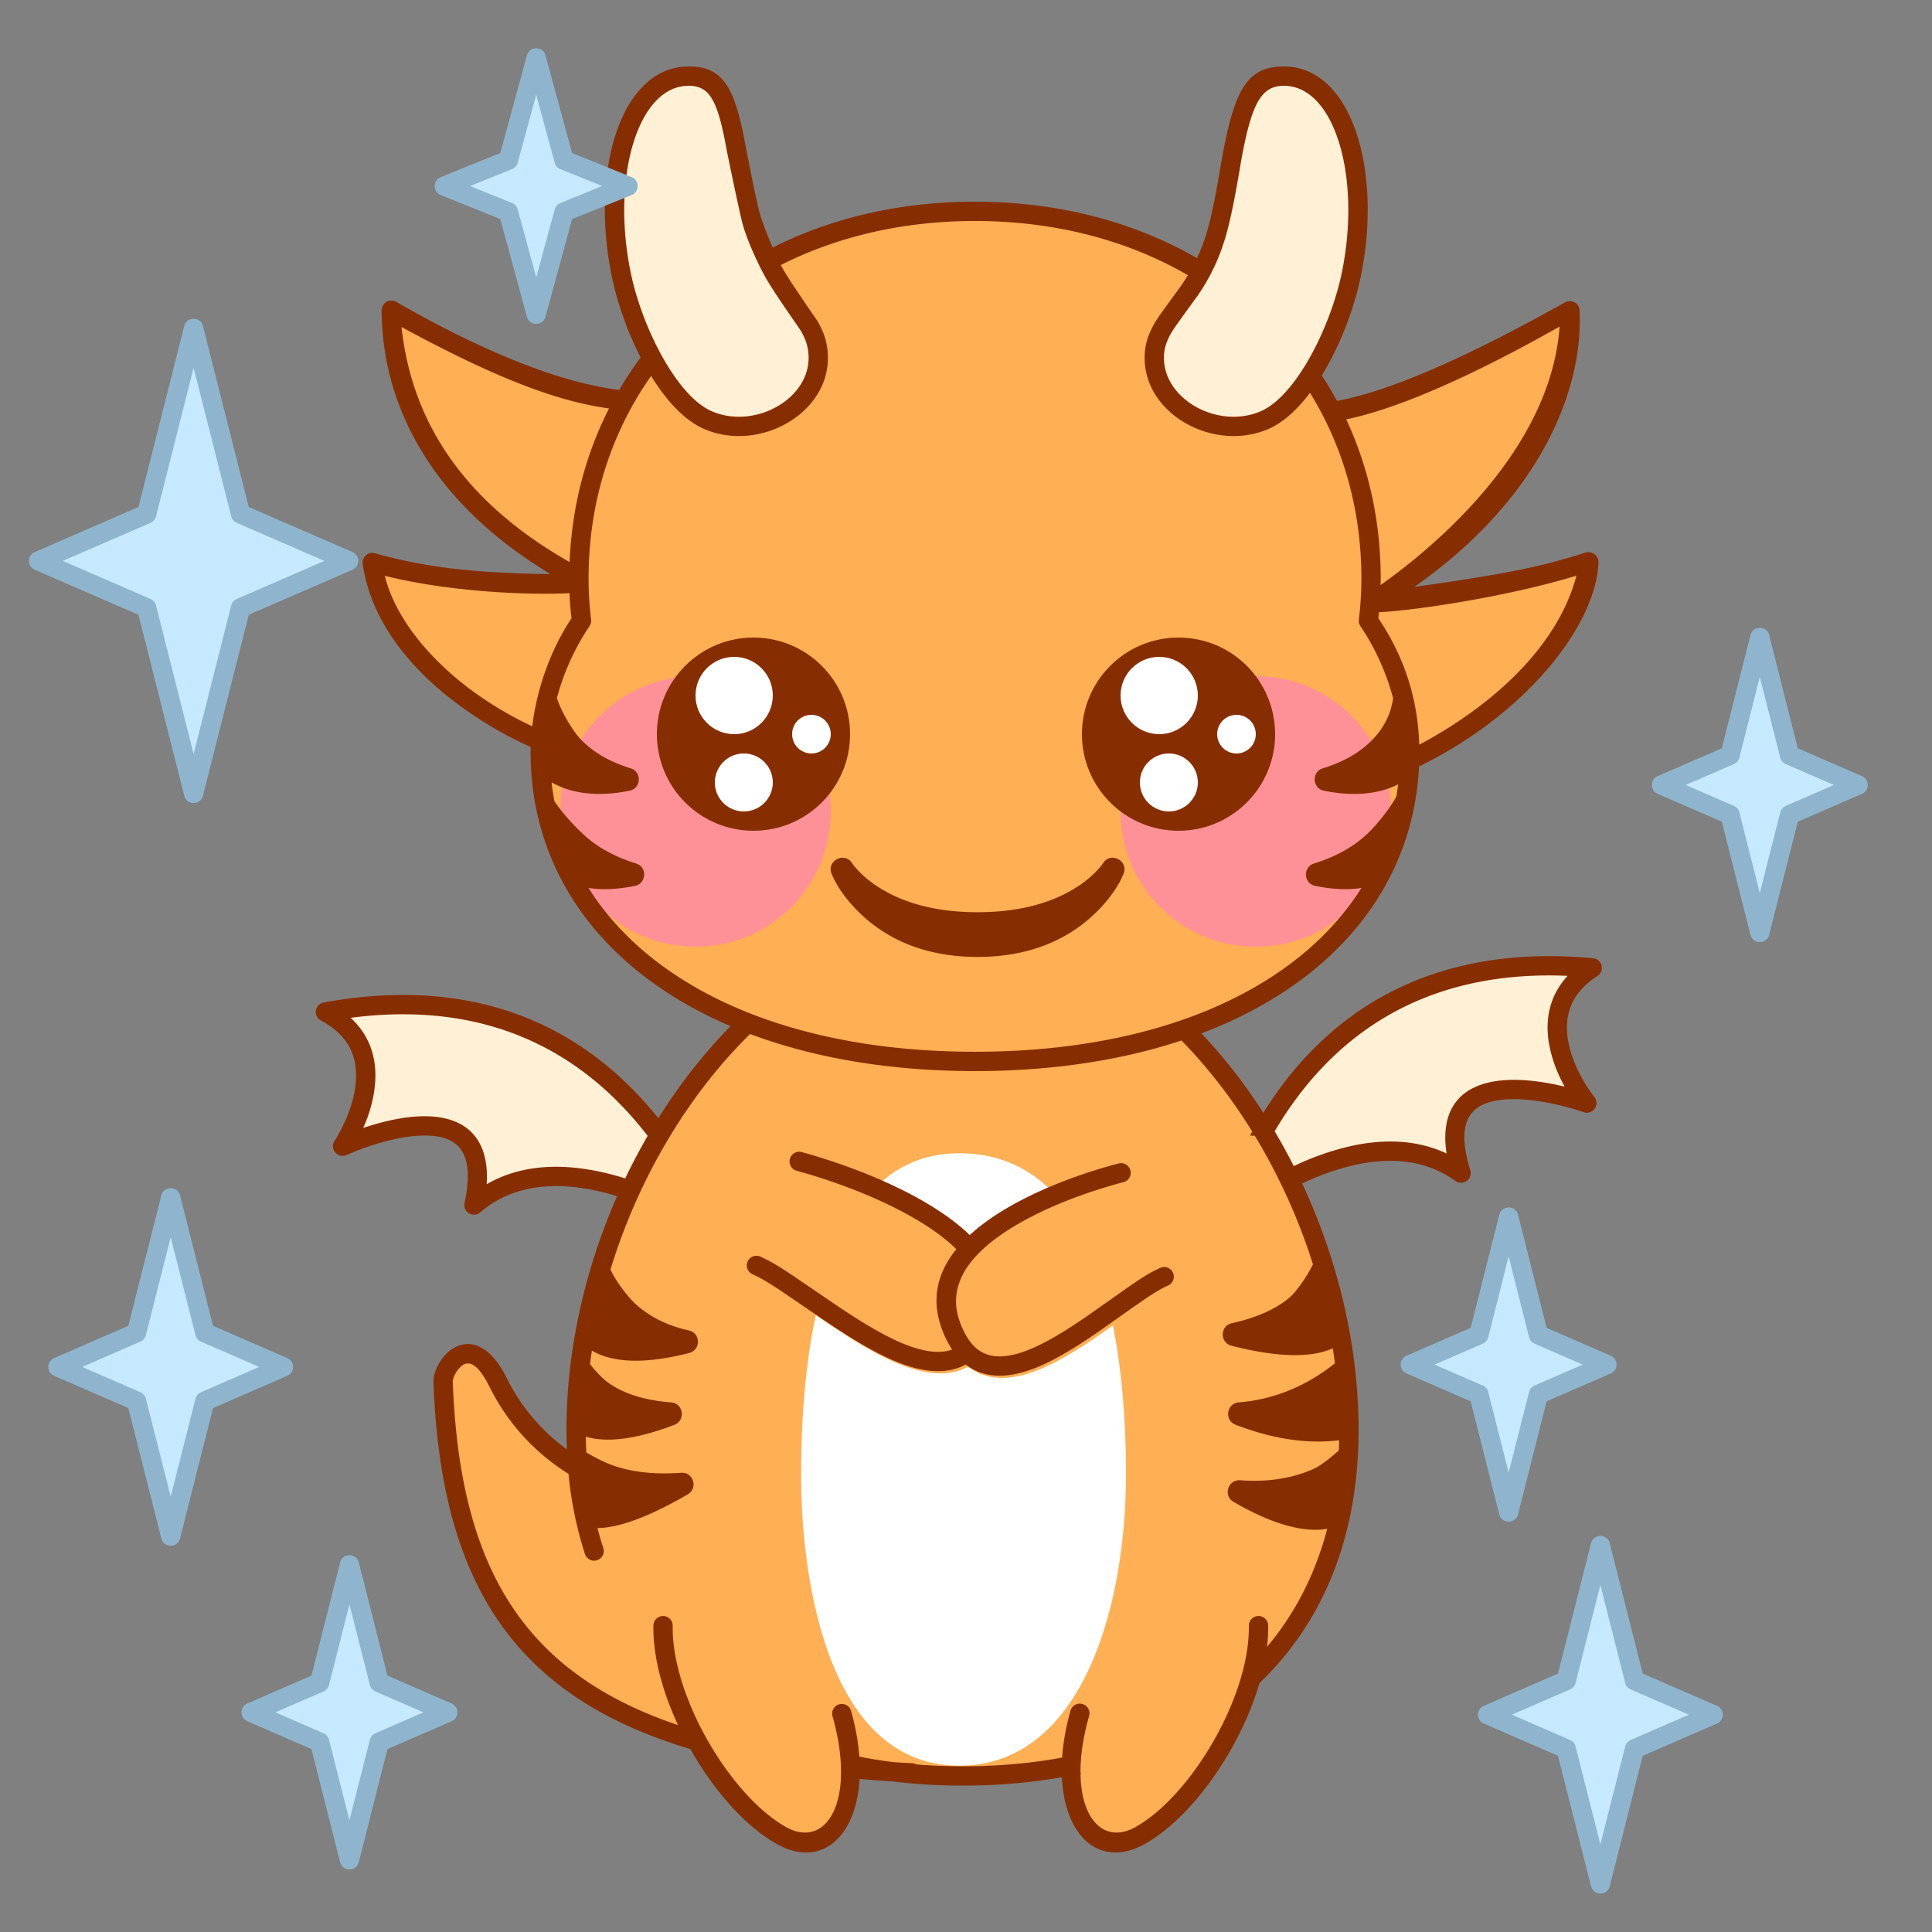 <svg data-id="170-1f7c7a2cb08d0a3-angle" xmlns="http://www.w3.org/2000/svg" viewBox="0 0 100 100"><rect x="0" y="0" width="100" height="100" fill="#808080" stroke="none"/><g fill="none" fill-rule="evenodd"><path fill="#fff0d6" d="M36.975 63.74s-4.513-14.1-19.943-11.284c4.1 2.185.888 6.945.888 6.945s8.253-3.794 6.798 3.046c4.623-3.961 12.257 1.292 12.257 1.292zM63.682 63.167s3.271-14.434 18.884-12.968c-3.895 2.532-.283 6.994-.283 6.994s-8.549-3.063-6.506 3.624c-4.948-3.544-12.095 2.35-12.095 2.35z"/><g fill="#ffaf54"><path d="M47.375 91.841c-19.654-.996-23.826-8.815-24.26-20.21-.031-.822 1.415-2.875 2.847 0 2.292 4.605 7.107 6.392 11.983 6.392z"/><path d="M42.01 90.848C44.459 91.62 47.16 92 50 92c11.046 0 20-5.754 20-17.905S61.046 48 50 48 30 61.945 30 74.095c0 2.32.326 4.406.931 6.264z"/><path d="M56.095 88.769c-1.518 5.379.956 7.542 3.122 6.33 2.818-1.578 6.197-6.78 6.131-10.868-.943-2.588-9.253 4.538-9.253 4.538zM43.745 88.772c1.518 5.38-.956 7.542-3.121 6.33-2.82-1.578-6.197-6.779-6.132-10.867.943-2.589 9.253 4.537 9.253 4.537z"/></g><g fill="#ffaf54"><path d="M71.192 39.796c.312.902 10.107-3.952 11.062-10.63-5.66 1.584-11.064 2-11.064 2s10.079-5.292 10.078-15.058C71.189 21.9 67.03 21.724 67.03 21.724zM30.373 38.798c-.312.902-10.107-2.951-11.063-9.63 5.661 1.584 11.064 1.001 11.064 1.001s-10.078-4.292-10.077-14.058c10.078 5.791 14.237 4.615 14.237 4.615z"/><path d="M50.5 11C62.822 11 71 19.507 71 30c0 .74-.046 1.47-.135 2.189C72.235 34.255 73 36.564 73 39c0 8.837-8.074 16-22.5 16S28 47.837 28 39c0-2.436.766-4.745 2.135-6.811A17.766 17.766 0 0 1 30 30c0-10.493 8.178-19 20.5-19z"/></g><path fill="#fff0d6" d="M69.986 14.306c.984-4.764-.187-10.226-3.444-10.281-2.77-.047-2.478 4.374-3.502 8.04-1.023 3.664-3.213 4.433-3.248 6.495-.045 2.65 3.268 4.34 5.721 3.267 2.454-1.071 4.102-5.728 4.473-7.521zM32.191 14.293c-.984-4.764.187-10.226 3.444-10.281 2.77-.047 2.116 4.149 3.502 8.04 1.386 3.89 3.213 4.433 3.248 6.495.045 2.65-3.268 4.34-5.721 3.267-2.454-1.071-4.102-5.728-4.473-7.521z"/><g fill="#c7e9ff"><path d="M7.592 31.462 2 29.032l5.592-2.43L10.022 17l2.43 9.603 5.591 2.43-5.592 2.429-2.43 9.603zM7.068 72.52 3 70.753l4.068-1.768L8.835 62l1.767 6.985 4.068 1.768-4.068 1.767-1.767 6.985zM16.546 90.172 13 88.631l3.546-1.54L18.087 81l1.541 6.09 3.547 1.541-3.547 1.541-1.54 6.09zM76.546 72.172 73 70.631l3.546-1.54L78.087 63l1.541 6.09 3.547 1.541-3.547 1.541-1.54 6.09zM26.314 10.97 23 9.631l3.314-1.339L27.754 3l1.44 5.292 3.314 1.339-3.314 1.339-1.44 5.292zM89.546 42.172 86 40.631l3.546-1.54L91.087 33l1.541 6.09 3.547 1.541-3.547 1.541-1.54 6.09zM81.068 90.52 77 88.753l4.068-1.768L82.835 80l1.767 6.985 4.068 1.768-4.068 1.767-1.767 6.985z"/></g><g transform="translate(29 33)"><circle cx="36" cy="9" r="7" fill="#fe89a8" opacity=".8"/><circle cx="7" cy="9" r="7" fill="#fe89a8" opacity=".8"/><path fill="#872e00" fill-rule="nonzero" d="M14.043 12.223c.227.569.739 1.38 1.616 2.185 1.448 1.328 3.413 2.123 5.941 2.123s4.493-.795 5.941-2.123c.877-.805 1.389-1.616 1.616-2.185.261-.653-.603-1.12-1.015-.612l-.053.075a2.63 2.63 0 0 1-.282.346 5.487 5.487 0 0 1-1.055.872c-1.267.817-2.96 1.312-5.152 1.312s-3.885-.495-5.152-1.312a5.487 5.487 0 0 1-1.055-.872 3.14 3.14 0 0 1-.254-.305l-.028-.04c-.384-.627-1.34-.146-1.068.536z"/><circle cx="10" cy="5" r="5" fill="#872e00"/><g fill="#fff"><circle cx="9" cy="3" r="2"/><circle cx="13" cy="5" r="1"/><circle cx="9.5" cy="7.5" r="1.5"/></g><circle cx="32" cy="5" r="5" fill="#872e00"/><circle cx="31" cy="3" r="2" fill="#fff"/><circle cx="35" cy="5" r="1" fill="#fff"/><circle cx="31.5" cy="7.5" r="1.5" fill="#fff"/></g><path fill="#fff" d="m42.226 68.074.43.292c.204.138.388.263.566.38l.671.436c1.7 1.077 3.016 1.693 4.195 1.861.769.11 1.448.012 2.021-.303.606.474 1.346.655 2.198.554 1.104-.131 2.315-.7 3.867-1.709l.315-.208.184-.124c.124-.084.25-.17.384-.263l.547-.385c.521 2.578.677 5.337.677 7.722 0 6.796-2.257 15.062-8.634 15.062-6.671 0-8.141-9.275-8.181-14.83v-.232c0-2.212.13-5.321.76-8.253zm7.421-8.381c1.985 0 3.527.714 4.721 1.891-.595.254-1.173.532-1.721.833-.92.506-1.706 1.047-2.331 1.625-.736-.713-1.704-1.384-2.868-2.013a23.23 23.23 0 0 0-1.805-.872c1.052-.915 2.366-1.464 4.004-1.464z"/><g fill-rule="nonzero"><path fill="#872e00" d="M65.508 57.406c3.474-5.426 8.99-8.554 16.95-7.808a.5.5 0 0 1 .226.917c-1.323.861-1.753 1.984-1.521 3.34.13.763.462 1.54.906 2.265.127.208.243.379.334.504l.117.154c.318.393-.081.956-.557.786a5.687 5.687 0 0 0-.147-.05l-.352-.109a14.37 14.37 0 0 0-1.264-.31c-.745-.148-1.45-.22-2.071-.197-2.037.076-2.823 1.075-2.028 3.675a.5.5 0 0 1-.77.553c-1.499-1.074-3.323-1.284-5.392-.784a13.33 13.33 0 0 0-2.538.915c1.84 3.942 2.919 8.364 2.919 12.76 0 5.546-1.861 9.977-5.13 13.101-.994 3.398-3.478 6.95-5.934 8.326-2.299 1.287-4.15-.35-4.293-3.455a29.486 29.486 0 0 1-5.143.433c-1.25 0-2.468-.072-3.648-.217a69.265 69.265 0 0 1-1.682-.126c-.173 3.047-2.01 4.64-4.287 3.365-1.624-.91-3.261-2.772-4.471-4.912-9.295-2.776-12.91-8.804-13.296-18.96-.025-.66.485-1.534 1.159-1.856.934-.448 1.89.118 2.635 1.615l.144.279a10.082 10.082 0 0 0 2.967 3.409c-.014-.33-.021-.664-.021-1.002 0-4.154.964-8.331 2.622-12.105a12.354 12.354 0 0 0-1.78-.411c-2.104-.318-3.903.05-5.303 1.25a.5.5 0 0 1-.815-.483c.566-2.66-.305-3.586-2.34-3.485-.622.031-1.317.165-2.046.377-.431.125-.848.269-1.232.42l-.422.173-.061.028c-.46.211-.906-.315-.624-.734l.103-.163c.08-.134.18-.313.289-.532.379-.762.642-1.564.705-2.335.113-1.371-.413-2.453-1.807-3.195a.5.5 0 0 1 .146-.933c7.703-1.407 13.394 1.091 17.32 5.989 1.216-1.94 2.624-3.697 4.174-5.194l1.022.41c-3.41 3.17-6.16 7.67-7.672 12.615.295.661.974 1.493 1.296 1.785.699.634 1.607 1.112 2.76 1.37.616.137.63 1.01.018 1.166-2.304.591-3.914.493-4.948-.072l-.088-.05c-.035.23-.067.462-.097.694.25.335.624.739.957.976.747.532 1.806.9 3.241 1.01.638.05.766.93.17 1.159-2.068.795-3.57.921-4.585.614l-.003-.344c0 .393.01.78.029 1.16.373.225.865.473 1.14.584.971.389 2.218.584 3.763.469.635-.047.897.796.347 1.117-2.141 1.248-3.668 1.738-4.672 1.746.09.35.19.695.3 1.033a.5.5 0 0 1-.951.31 19.437 19.437 0 0 1-.849-4.148 11.123 11.123 0 0 1-4.092-4.511l-.093-.18c-.49-.916-.892-1.134-1.216-.98-.308.148-.6.65-.59.918.356 9.372 3.482 14.999 11.657 17.755-.805-1.733-1.3-3.558-1.274-5.154a.5.5 0 1 1 1 .016c-.059 3.654 2.99 8.805 5.873 10.42 2.048 1.146 3.655-1.291 2.395-5.756a.5.5 0 0 1 .962-.271c.239.844.378 1.642.43 2.38.585.115 1.182.21 1.791.285.313.02.63.037.95.054.08.004.155.026.22.063.778.064 1.572.095 2.38.095 1.819 0 3.542-.152 5.156-.45.05-.75.19-1.564.433-2.427a.5.5 0 0 1 .963.271c-.313 1.107-.449 2.09-.446 2.924l.04.05-.038.009c.028 2.488 1.31 3.628 2.84 2.772 2.883-1.614 5.93-6.765 5.872-10.419a.5.5 0 1 1 1-.016 8.35 8.35 0 0 1-.06 1.103c1.443-1.71 2.5-3.753 3.116-6.107-1.137.195-2.743-.168-4.85-1.397-.55-.32-.288-1.164.346-1.117 1.515.113 2.788-.13 3.823-.6.413-.188 1.004-.696 1.283-.944.006-.173.012-.35.016-.526-1.495.185-3.264.003-5.362-.804-.597-.23-.468-1.109.17-1.158 1.282-.1 3.124-.537 4.973-2.025-.034-.258-.07-.516-.11-.773l-.041.018-.146.06c-1.044.397-2.682.397-5.056-.211-.613-.157-.597-1.032.02-1.168 1.316-.288 2.29-.746 2.975-1.318.295-.247.844-.969 1.222-1.726a30.774 30.774 0 0 0-3.012-6.658l-.245-.006.113-.208c-1.183-1.916-2.557-3.649-4.07-5.119l1.05-.37a27.757 27.757 0 0 1 3.592 4.516zm-24.017 2.225.36.1.45.132c.157.049.322.1.495.157 1.565.507 3.13 1.14 4.528 1.894 1.164.629 2.132 1.3 2.868 2.014.625-.578 1.41-1.12 2.33-1.626 1.285-.705 2.73-1.283 4.178-1.737.159-.05.312-.097.458-.14l.526-.148.224-.058a.5.5 0 0 1 .236.972l-.306.08c-.125.035-.258.072-.398.114l-.44.134c-1.39.436-2.778.99-3.996 1.66-2.795 1.535-4.058 3.294-3.304 5.292.512 1.357 1.27 1.845 2.365 1.715.975-.116 2.163-.698 3.744-1.755.179-.12.359-.242.555-.378l1.945-1.37c.72-.5 1.069-.722 1.43-.907l.3-.146a.5.5 0 1 1 .423.906c-.441.206-.744.385-1.622.996l-1.908 1.344c-.2.138-.384.264-.567.387l-.315.207c-1.552 1.01-2.764 1.578-3.867 1.71-.853.1-1.593-.08-2.198-.554-.573.314-1.253.412-2.021.303-1.18-.168-2.495-.784-4.195-1.862l-.672-.436a60.304 60.304 0 0 1-.566-.38l-2.043-1.391c-.786-.524-1.1-.702-1.544-.908a.5.5 0 1 1 .422-.907l.374.182c.339.176.683.387 1.305.802l2.241 1.526c.253.17.479.32.704.466 1.743 1.131 3.047 1.766 4.115 1.918.446.063.836.038 1.176-.087a5.059 5.059 0 0 1-.517-1.028c-.58-1.538-.27-2.927.736-4.167-.654-.644-1.546-1.266-2.651-1.863-1.337-.722-2.85-1.333-4.362-1.823l-.479-.151-.766-.22a.5.5 0 0 1 .25-.969zm-22.923-7-.422.05.062.058c.938.892 1.313 2.046 1.205 3.36l-.039.343a7.267 7.267 0 0 1-.47 1.697l-.104.242.236-.078.343-.104c.799-.231 1.567-.38 2.275-.414l.193-.007c2.161-.045 3.441 1.036 3.353 3.355l-.008.163.15-.086c1.433-.777 3.115-.978 4.97-.698.68.103 1.366.267 2.05.482.36-.752.748-1.487 1.161-2.201l.209.275c-3.452-4.634-8.402-7.194-15.164-6.437zm62.149-2.136c-6.803-.164-11.51 2.817-14.545 7.734-.067.109-.132.217-.196.325.348.587.677 1.189.988 1.803a14.272 14.272 0 0 1 2.74-.987c1.824-.44 3.517-.387 5.012.262l.158.073-.023-.162c-.29-2.302.89-3.49 3.048-3.635l.193-.01c.708-.026 1.486.054 2.302.215l.35.074.242.057-.123-.232a7.267 7.267 0 0 1-.617-1.65l-.069-.338c-.222-1.3.05-2.482.907-3.452l.057-.062z"/><path fill="#872e00" d="M35.588 3.441c1.865-.032 2.465 1.1 3.028 4.246.366 1.877.61 3.023.734 3.438.111.378.377 1.067.644 1.687 3.022-1.521 6.569-2.373 10.47-2.373 4.35 0 8.26 1.059 11.492 2.922.22-.468.404-.965.56-1.518.206-.738.43-1.833.669-3.283.657-3.809 1.294-5.154 3.326-5.119 3.48.06 5.049 5.425 3.919 10.882-.35 1.687-1.072 3.578-2.013 5.108.28.428.54.868.784 1.32 2.845-.529 6.878-2.343 11.785-5.09.333-.186.75.01.77.394.21 3.987-1.922 9.675-8.554 14.326 4.056-.584 6.319-.949 8.846-1.777a.525.525 0 0 1 .688.516c-.134 3.265-3.751 7.845-9.289 10.553-.446 9.28-9.353 15.766-22.982 15.766-13.987 0-23-6.83-23-16.5 0-.092 0-.184.003-.276a19.454 19.454 0 0 1-2.694-1.466c-3.277-2.117-5.552-4.884-6-8.008a.5.5 0 0 1 .63-.553c2.579.721 5.026 1.022 9.088 1.08-6.974-4.208-8.737-9.669-8.737-13.66a.5.5 0 0 1 .749-.434c4.967 2.853 8.782 4.218 11.545 4.56.34-.582.71-1.142 1.11-1.68a16.836 16.836 0 0 1-1.49-4.179c-1.13-5.457.439-10.821 3.919-10.882zm14.877 7.998c-3.755 0-7.159.818-10.05 2.279l.059.112c.243.442.854 1.366 1.831 2.773.357.61.535 1.178.547 1.859.052 2.974-3.586 4.973-6.419 3.737-1.002-.438-1.943-1.46-2.733-2.737-2.072 2.941-3.235 6.527-3.235 10.477 0 .715.043 1.425.13 2.127a.5.5 0 0 1-.079.338 12.412 12.412 0 0 0-1.692 3.734c.317.918.927 1.803 1.212 2.106.608.646 1.46 1.17 2.606 1.524.594.183.55 1.039-.06 1.161-1.561.314-2.816.161-3.77-.298a6.914 6.914 0 0 1-.262-.133c.038.329.087.653.147.973.448.663 1.045 1.295 1.503 1.72.683.633 1.579 1.148 2.721 1.501.594.184.55 1.04-.06 1.162-.958.192-1.755.217-2.403.103 3.266 5.185 10.367 8.482 20.007 8.482 9.638 0 16.738-3.296 20.004-8.48-.646.111-1.44.086-2.392-.105-.61-.123-.654-.978-.06-1.162 1.143-.353 2.038-.868 2.722-1.502.34-.316 1.065-1.115 1.537-1.962.035-.208.065-.418.09-.63l-.065.033c-.953.46-2.208.612-3.77.298-.61-.122-.654-.978-.06-1.161 1.147-.354 1.999-.878 2.607-1.524a3.92 3.92 0 0 0 .83-1.31c.092-.246.154-.524.201-.784a12.43 12.43 0 0 0-1.696-3.746.5.5 0 0 1-.08-.338c.088-.702.132-1.412.132-2.127 0-3.568-.95-6.84-2.66-9.607-.652.864-1.378 1.534-2.14 1.867-2.833 1.236-6.47-.763-6.419-3.737.012-.676.214-1.258.613-1.895.209-.335 1.13-1.564 1.325-1.853.106-.157.206-.313.301-.47-3.089-1.789-6.837-2.805-11.02-2.805zm31.131 18.358c-3.405 1.04-8.061 1.772-10.223 1.894l-.027.315c1.412 2.093 2.119 4.404 2.119 6.933l-.008-.396c2.213-1.159 6.925-4.163 8.139-8.746zm-61.679.006c.587 2.368 2.659 4.783 5.4 6.554.741.48 1.508.9 2.233 1.236.247-2.063 1.033-4.109 2.033-5.588a14.834 14.834 0 0 1-.104-1.301c-1.985.102-6.112-.04-9.562-.9zm60.807-12.9c-4.668 2.646-8.487 4.282-11.043 4.803 1.155 2.477 1.784 5.258 1.784 8.233 0 .106-.002.22-.006.344 2.676-1.9 8.804-6.926 9.265-13.38zm-59.94.024c.55 5.13 3.449 9.184 8.698 12.164.117-2.882.83-5.567 2.041-7.95-2.505-.34-5.625-1.433-10.739-4.214zm45.71-12.486c-1.234-.022-1.726.936-2.272 3.996-.269 1.639-.517 2.864-.744 3.675a10.508 10.508 0 0 1-1.464 3.16c-.779 1.068-1.214 1.676-1.307 1.825-.31.494-.453.906-.461 1.382-.038 2.197 2.815 3.765 5.019 2.803 1.813-.79 3.603-4.348 4.185-7.161 1.02-4.93-.356-9.635-2.957-9.68zm-30.889 0c-2.601.045-3.978 4.75-2.957 9.68.582 2.813 2.372 6.37 4.185 7.161 2.204.962 5.058-.606 5.02-2.803-.01-.497-.136-.902-.41-1.372-.081-.137-1.383-1.955-1.845-2.794-.36-.654-.982-1.957-1.207-2.903-.15-.631-.403-1.813-.759-3.547-.478-2.673-.886-3.442-2.027-3.422z"/><path fill="#8fb5ce" d="m7.167 26.242-5.366 2.332-.086.047a.5.5 0 0 0 .086.87l5.366 2.331 2.37 9.365.033.094c.187.407.817.376.936-.094l2.369-9.365 5.367-2.331.086-.047a.5.5 0 0 0-.086-.87l-5.367-2.332-2.369-9.365c-.127-.503-.842-.503-.97 0zm2.854-7.203 1.946 7.686.03.087a.5.5 0 0 0 .255.25l4.536 1.97-4.536 1.971-.08.045a.5.5 0 0 0-.205.291l-1.946 7.686-1.944-7.686-.031-.086a.5.5 0 0 0-.255-.25l-4.537-1.971 4.537-1.97a.5.5 0 0 0 .286-.337zM6.642 68.624l-3.841 1.67-.086.047a.5.5 0 0 0 .086.87l3.841 1.669 1.708 6.748.033.094c.187.407.818.375.937-.094l1.707-6.748 3.842-1.669.086-.047a.5.5 0 0 0-.086-.87l-3.842-1.67-1.707-6.747c-.128-.503-.842-.503-.97 0zm2.193-4.587 1.283 5.07.03.087a.5.5 0 0 0 .255.25l3.011 1.308-3.01 1.31-.081.044a.5.5 0 0 0-.205.291l-1.283 5.07-1.283-5.07-.03-.086a.5.5 0 0 0-.255-.25l-3.012-1.309 3.012-1.308a.5.5 0 0 0 .285-.336zM16.121 86.729l-3.32 1.443-.086.047a.5.5 0 0 0 .086.87l3.32 1.443 1.482 5.853.033.094c.187.407.817.375.936-.094l1.481-5.853 3.321-1.442.085-.047a.5.5 0 0 0-.085-.87l-3.321-1.444-1.48-5.852c-.128-.503-.843-.503-.97 0zm1.966-3.69 1.057 4.174.03.086a.5.5 0 0 0 .255.25l2.491 1.082-2.491 1.082-.08.045a.5.5 0 0 0-.205.291l-1.057 4.173-1.056-4.173-.03-.086a.5.5 0 0 0-.255-.25l-2.492-1.082 2.492-1.082a.5.5 0 0 0 .285-.336zM76.121 68.729l-3.32 1.443-.086.047a.5.5 0 0 0 .086.87l3.32 1.443 1.482 5.853.033.094c.187.407.817.375.936-.094l1.481-5.853 3.321-1.442.085-.047a.5.5 0 0 0-.085-.87l-3.321-1.444-1.48-5.852c-.128-.503-.843-.503-.97 0zm1.966-3.69 1.057 4.174.03.086a.5.5 0 0 0 .255.25l2.491 1.082-2.491 1.082-.08.045a.5.5 0 0 0-.205.291l-1.057 4.173-1.056-4.173-.03-.086a.5.5 0 0 0-.255-.25l-2.492-1.082 2.492-1.082a.5.5 0 0 0 .285-.336zM25.896 7.921l-3.083 1.246-.083.043a.5.5 0 0 0 .083.885l3.083 1.245 1.376 5.053.033.092c.19.398.807.367.931-.092l1.375-5.053 3.084-1.245.083-.043a.5.5 0 0 0-.083-.885l-3.084-1.246-1.375-5.052c-.133-.492-.83-.492-.964 0zm1.858-3.017.958 3.52.032.086a.5.5 0 0 0 .263.246l2.166.874-2.166.876-.083.043a.5.5 0 0 0-.212.29l-.958 3.518-.957-3.518-.033-.087a.5.5 0 0 0-.263-.246l-2.167-.875 2.167-.875a.5.5 0 0 0 .296-.333zM89.121 38.729l-3.32 1.443-.086.047a.5.5 0 0 0 .086.87l3.32 1.443 1.482 5.853.033.094c.187.407.817.375.936-.094l1.481-5.853 3.321-1.442.085-.047a.5.5 0 0 0-.085-.87l-3.321-1.444-1.48-5.852c-.128-.503-.843-.503-.97 0zm1.966-3.69 1.057 4.174.03.086a.5.5 0 0 0 .255.25l2.491 1.081-2.491 1.083-.08.045a.5.5 0 0 0-.205.291l-1.057 4.173-1.056-4.173-.03-.086a.5.5 0 0 0-.255-.25l-2.492-1.083 2.492-1.081a.5.5 0 0 0 .285-.336zM80.642 86.624l-3.841 1.67-.086.047a.5.5 0 0 0 .086.87l3.841 1.669 1.708 6.748.033.094c.187.407.818.375.937-.094l1.707-6.748 3.842-1.669.086-.047a.5.5 0 0 0-.086-.87l-3.842-1.67-1.707-6.747c-.128-.503-.842-.503-.97 0zm2.193-4.587 1.283 5.07.03.087a.5.5 0 0 0 .255.25l3.011 1.308-3.01 1.31-.081.044a.5.5 0 0 0-.205.291l-1.283 5.07-1.283-5.07-.03-.086a.5.5 0 0 0-.255-.25l-3.012-1.309 3.012-1.308a.5.5 0 0 0 .285-.336z"/></g></g></svg>